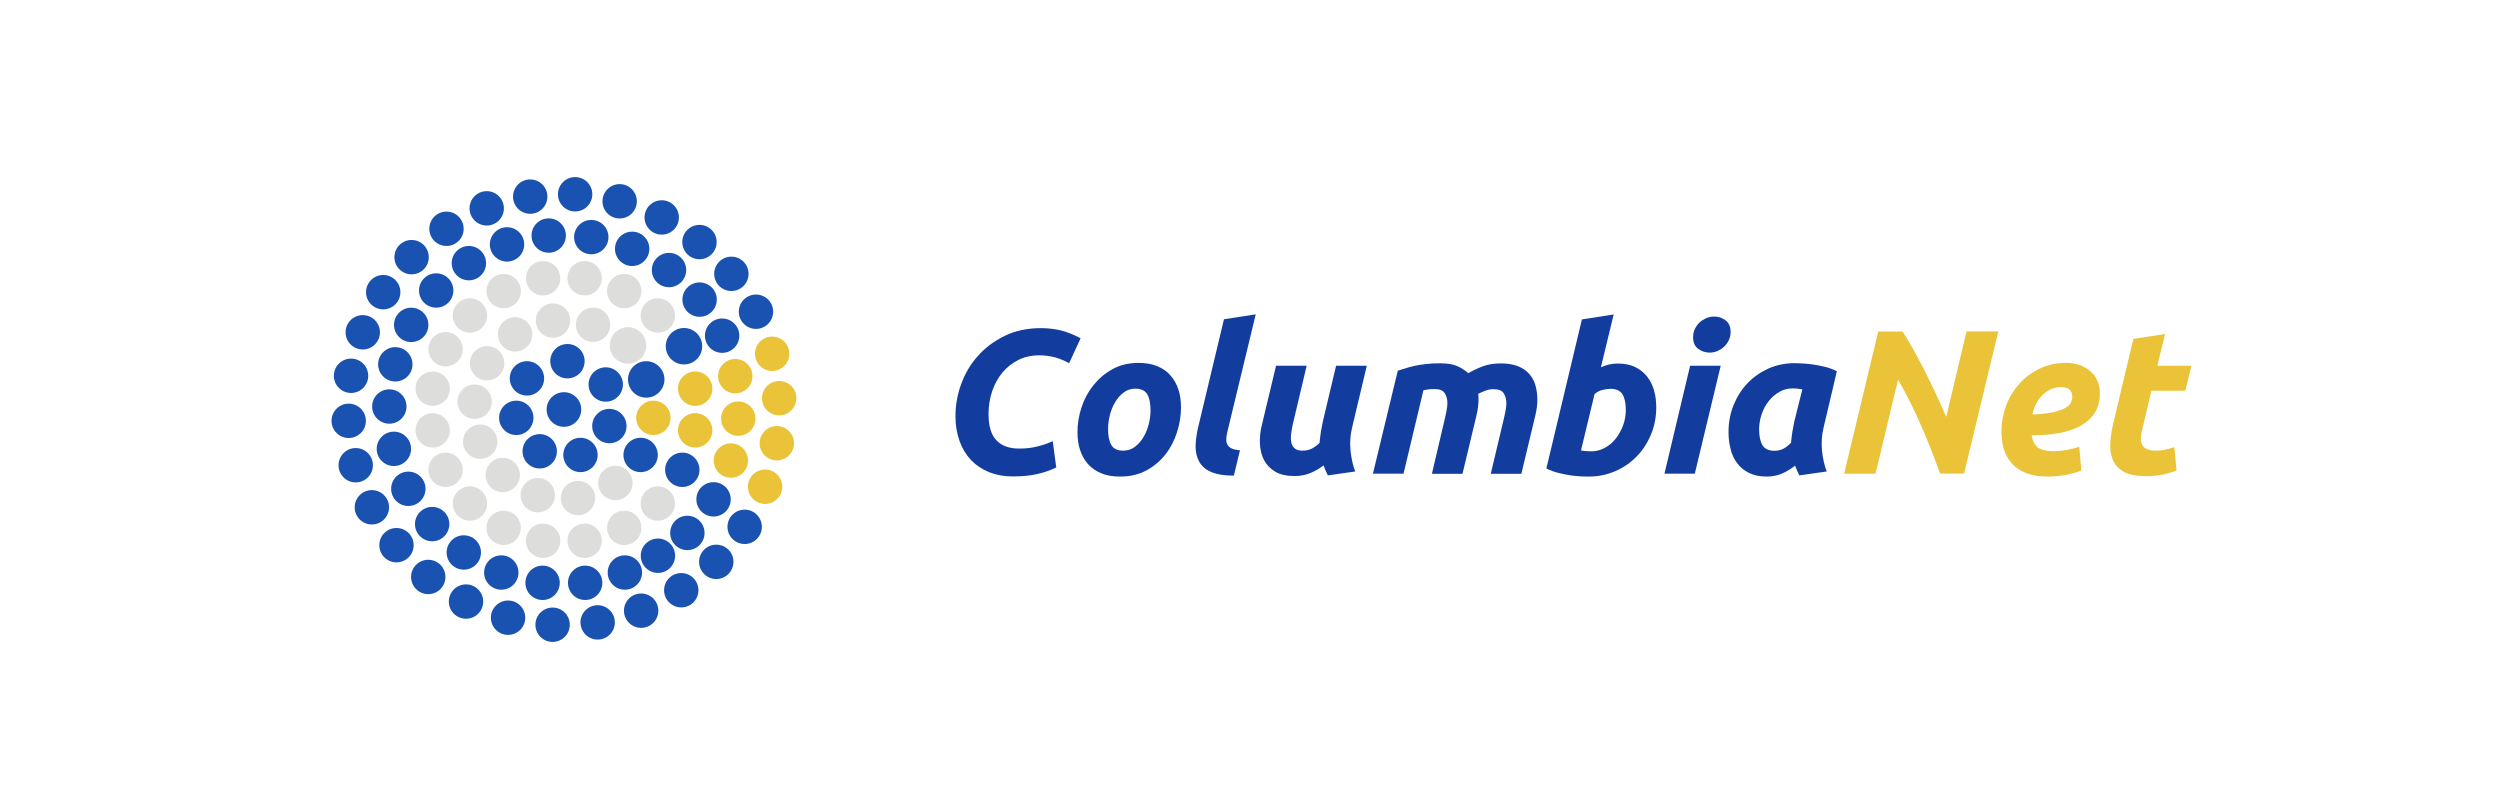 <?xml version="1.0" encoding="utf-8"?>
<!-- Generator: Adobe Illustrator 22.1.0, SVG Export Plug-In . SVG Version: 6.00 Build 0)  -->
<svg version="1.1" id="Capa_1" xmlns="http://www.w3.org/2000/svg" xmlns:xlink="http://www.w3.org/1999/xlink" x="0px" y="0px"
	 viewBox="0 0 1920 609" style="enable-background:new 0 0 1920 609;" xml:space="preserve">
<style type="text/css">
	.st0{fill:#EAC338;}
	.st1{fill:#DDDDDC;}
	.st2{fill:#1A52B1;}
	.st3{fill:#123D9E;}
</style>
<g>
	<g>
		<g>
			<g>
				<g>
					<circle class="st0" cx="587.6" cy="373.8" r="13.2"/>
				</g>
				<g>
					<circle class="st0" cx="596.6" cy="340.4" r="13.2"/>
				</g>
				<g>
					<circle class="st0" cx="598.4" cy="305.8" r="13.2"/>
				</g>
				<g>
					<circle class="st0" cx="593" cy="271.7" r="13.2"/>
				</g>
				<g>
					<circle class="st0" cx="561.3" cy="353.7" r="13.2"/>
				</g>
				<g>
					<circle class="st0" cx="567" cy="321.5" r="13.2"/>
				</g>
				<g>
					<circle class="st0" cx="564.7" cy="288.9" r="13.2"/>
				</g>
				<g>
					<circle class="st0" cx="501.8" cy="320.9" r="13.2"/>
				</g>
				<g>
					<circle class="st0" cx="533.9" cy="330.5" r="13.2"/>
				</g>
				<g>
					<circle class="st0" cx="533.9" cy="298.5" r="13.2"/>
				</g>
			</g>
		</g>
		<g>
			<g>
				<circle class="st1" cx="482.3" cy="265.3" r="14"/>
				<circle class="st1" cx="455.5" cy="249.4" r="13.2"/>
				<circle class="st1" cx="424.7" cy="246.2" r="13.2"/>
				<circle class="st1" cx="395.6" cy="256.8" r="13.2"/>
				<circle class="st1" cx="374.1" cy="279" r="13.2"/>
				<circle class="st1" cx="364.5" cy="308.5" r="13.2"/>
				<circle class="st1" cx="368.8" cy="339.2" r="13.2"/>
				<circle class="st1" cx="386.1" cy="364.8" r="13.2"/>
				<circle class="st1" cx="413" cy="380.3" r="13.2"/>
				<circle class="st1" cx="443.9" cy="382.5" r="13.2"/>
				<circle class="st1" cx="472.6" cy="370.9" r="13.2"/>
				<circle class="st1" cx="505.2" cy="242.3" r="13.2"/>
				<circle class="st1" cx="479.4" cy="223.6" r="13.2"/>
				<circle class="st1" cx="449" cy="213.7" r="13.2"/>
				<circle class="st1" cx="417.1" cy="213.7" r="13.2"/>
				<circle class="st1" cx="386.8" cy="223.6" r="13.2"/>
				<circle class="st1" cx="360.9" cy="242.3" r="13.2"/>
				<circle class="st1" cx="342.2" cy="268.2" r="13.2"/>
				<circle class="st1" cx="332.3" cy="298.5" r="13.2"/>
				<circle class="st1" cx="332.3" cy="330.5" r="13.2"/>
				<circle class="st1" cx="342.2" cy="360.8" r="13.2"/>
				<circle class="st1" cx="360.9" cy="386.7" r="13.2"/>
				<circle class="st1" cx="386.8" cy="405.4" r="13.2"/>
				<circle class="st1" cx="417.1" cy="415.3" r="13.2"/>
				<circle class="st1" cx="449" cy="415.3" r="13.2"/>
				<circle class="st1" cx="479.4" cy="405.4" r="13.2"/>
				<circle class="st1" cx="505.2" cy="386.7" r="13.2"/>
			</g>
		</g>
	</g>
	<g>
		<g>
			<g>
				<circle class="st2" cx="550.1" cy="431.5" r="13.2"/>
				<circle class="st2" cx="571.9" cy="404.6" r="13.2"/>
				<circle class="st2" cx="580.6" cy="239.4" r="13.2"/>
				<circle class="st2" cx="561.7" cy="210.3" r="13.2"/>
				<circle class="st2" cx="537.2" cy="185.9" r="13.2"/>
				<circle class="st2" cx="508.2" cy="167" r="13.2"/>
				<circle class="st2" cx="475.9" cy="154.6" r="13.2"/>
				<circle class="st2" cx="441.7" cy="149.2" r="13.2"/>
				<circle class="st2" cx="407.2" cy="151" r="13.2"/>
				<circle class="st2" cx="373.8" cy="160" r="13.2"/>
				<circle class="st2" cx="342.9" cy="175.7" r="13.2"/>
				<circle class="st2" cx="316.1" cy="197.5" r="13.2"/>
				<circle class="st2" cx="294.3" cy="224.4" r="13.2"/>
				<circle class="st2" cx="278.6" cy="255.2" r="13.2"/>
				<circle class="st2" cx="269.6" cy="288.6" r="13.2"/>
				<circle class="st2" cx="267.8" cy="323.2" r="13.2"/>
				<circle class="st2" cx="273.2" cy="357.3" r="13.2"/>
				<circle class="st2" cx="285.6" cy="389.6" r="13.2"/>
				<circle class="st2" cx="304.5" cy="418.7" r="13.2"/>
				<circle class="st2" cx="328.9" cy="443.1" r="13.2"/>
				<circle class="st2" cx="357.9" cy="462" r="13.2"/>
				<circle class="st2" cx="390.2" cy="474.4" r="13.2"/>
				<circle class="st2" cx="424.4" cy="479.8" r="13.2"/>
				<circle class="st2" cx="459" cy="478" r="13.2"/>
				<circle class="st2" cx="492.4" cy="469" r="13.2"/>
				<circle class="st2" cx="523.2" cy="453.3" r="13.2"/>
				<circle class="st2" cx="435.8" cy="277.4" r="13.2"/>
				<circle class="st2" cx="404.7" cy="290.6" r="13.2"/>
				<circle class="st2" cx="396.5" cy="320.9" r="13.2"/>
				<circle class="st2" cx="414.5" cy="346.6" r="13.2"/>
				<circle class="st2" cx="445.8" cy="349.4" r="13.2"/>
				<circle class="st2" cx="468" cy="327.2" r="13.2"/>
				<circle class="st2" cx="465.2" cy="295.3" r="13.2"/>
				<circle class="st2" cx="433.1" cy="314.5" r="13.3"/>
				<circle class="st2" cx="527.9" cy="409.3" r="13.2"/>
				<circle class="st2" cx="548" cy="383.5" r="13.2"/>
				<circle class="st2" cx="554.6" cy="257.8" r="13.2"/>
				<circle class="st2" cx="537.3" cy="230.1" r="13.2"/>
				<circle class="st2" cx="513.8" cy="207.4" r="13.2"/>
				<circle class="st2" cx="485.5" cy="191.1" r="13.2"/>
				<circle class="st2" cx="454.1" cy="182.1" r="13.2"/>
				<circle class="st2" cx="421.4" cy="180.9" r="13.2"/>
				<circle class="st2" cx="389.4" cy="187.7" r="13.2"/>
				<circle class="st2" cx="360.1" cy="202.1" r="13.2"/>
				<circle class="st2" cx="335" cy="223.1" r="13.2"/>
				<circle class="st2" cx="315.8" cy="249.5" r="13.2"/>
				<circle class="st2" cx="303.6" cy="279.8" r="13.2"/>
				<circle class="st2" cx="299" cy="312.2" r="13.2"/>
				<circle class="st2" cx="302.5" cy="344.7" r="13.2"/>
				<circle class="st2" cx="313.6" cy="375.4" r="13.2"/>
				<circle class="st2" cx="331.9" cy="402.5" r="13.2"/>
				<circle class="st2" cx="356.2" cy="424.3" r="13.2"/>
				<circle class="st2" cx="385" cy="439.7" r="13.2"/>
				<circle class="st2" cx="416.7" cy="447.6" r="13.2"/>
				<circle class="st2" cx="449.4" cy="447.6" r="13.2"/>
				<circle class="st2" cx="479.9" cy="439.7" r="13.2"/>
				<circle class="st2" cx="505.3" cy="426.8" r="13.2"/>
			</g>
			<circle class="st2" cx="492" cy="349.4" r="13.2"/>
			<circle class="st2" cx="496.3" cy="291.4" r="14"/>
			<circle class="st2" cx="524" cy="360.8" r="13.2"/>
			<circle class="st2" cx="525.3" cy="265.9" r="14"/>
		</g>
	</g>
</g>
<g>
	<path class="st3" d="M811.2,359c-4.3,2.1-9.1,3.8-14.3,5c-5.3,1.3-11.7,1.9-19.2,1.9c-6.5,0-12.5-1.1-17.9-3.2
		c-5.4-2.2-10-5.2-13.9-9.2c-3.8-4-6.8-8.8-8.9-14.6c-2.1-5.7-3.2-12.2-3.2-19.3c0-8.2,1.4-16.3,4.3-24.4
		c2.9-8.1,7.1-15.3,12.8-21.7c5.6-6.4,12.5-11.5,20.6-15.5c8.1-4,17.5-6,28.1-6c5,0,10,0.6,14.9,1.7c4.9,1.2,10,3.2,15.4,6.1
		l-8.8,19.1c-4.4-2.3-8.4-3.9-11.8-4.7c-3.5-0.8-7.2-1.3-11.2-1.3c-6,0-11.4,1.2-16.1,3.6c-4.8,2.4-8.9,5.7-12.3,9.8
		c-3.4,4.2-6,9-7.8,14.4c-1.8,5.5-2.7,11.2-2.7,17.3c0,9.2,2,16,6.1,20.2c4,4.2,9.8,6.3,17.4,6.3c5,0,9.7-0.5,13.9-1.6
		c4.3-1,8.2-2.4,11.9-4.1L811.2,359z"/>
	<path class="st3" d="M860.3,366c-5.6,0-10.4-0.8-14.5-2.5c-4.1-1.7-7.5-4-10.2-7.1c-2.7-3-4.7-6.6-6.1-10.8c-1.4-4.1-2-8.7-2-13.8
		c0-6.3,1-12.6,3.1-18.9c2-6.3,5.1-12,9.1-17c4-5,8.9-9.2,14.7-12.4c5.8-3.2,12.4-4.8,19.9-4.8c5.5,0,10.3,0.8,14.4,2.5
		c4.1,1.7,7.6,4,10.2,7.1c2.7,3,4.7,6.6,6.1,10.8c1.4,4.2,2,8.7,2,13.8c0,6.3-1,12.6-3,18.9c-2,6.3-4.9,12-8.8,17
		c-3.9,5-8.7,9.2-14.6,12.4C874.7,364.4,868,366,860.3,366z M872,298.5c-3.5,0-6.5,1-9.1,3c-2.6,2-4.8,4.5-6.6,7.6
		c-1.8,3-3.1,6.4-4,10c-0.9,3.6-1.3,7.1-1.3,10.3c0,5.4,0.8,9.5,2.5,12.4c1.7,2.9,4.7,4.3,9.1,4.3c3.5,0,6.5-1,9.1-3
		c2.6-2,4.8-4.5,6.6-7.6c1.8-3,3.1-6.4,4-10c0.9-3.6,1.3-7.1,1.3-10.3c0-5.4-0.8-9.5-2.5-12.4C879.4,300,876.4,298.5,872,298.5z"/>
	<path class="st3" d="M947.6,365.3c-7.5,0-13.3-1-17.6-2.9c-4.3-1.9-7.3-4.6-9.1-8c-1.8-3.4-2.7-7.2-2.7-11.6
		c0.1-4.4,0.7-9,1.8-13.9l20-83.7l24.4-3.8l-21.9,90.7c-0.4,1.9-0.7,3.6-0.7,5.2c-0.1,1.6,0.2,3,0.9,4.2c0.6,1.2,1.7,2.2,3.2,2.9
		c1.5,0.7,3.6,1.2,6.4,1.4L947.6,365.3z"/>
	<path class="st3" d="M1049.7,280.9l-11.2,47.1c-1.5,6-1.9,12-1.3,18c0.6,6,1.8,11.4,3.6,16.1l-21,3c-1.2-2.3-2.3-4.9-3.3-7.7
		c-2.9,2.3-6.3,4.3-9.9,5.8c-3.7,1.6-7.8,2.4-12.3,2.4c-6.2,0-11.2-1.1-15-3.4c-3.8-2.3-6.7-5.3-8.6-9c-1.9-3.7-2.9-8-3.1-12.8
		c-0.2-4.8,0.4-9.8,1.7-14.8l10.7-44.7h23.5L993,325.3c-0.5,2.3-1,4.7-1.3,7.1c-0.4,2.4-0.4,4.6-0.1,6.7c0.3,2,1.1,3.7,2.4,5
		c1.3,1.3,3.4,2,6.2,2c2.4,0,4.6-0.4,6.7-1.3c2-0.9,4.2-2.4,6.5-4.6c0.2-2.6,0.6-5.4,1-8.3c0.5-2.9,1-5.5,1.5-8l10.2-43H1049.7z"/>
	<path class="st3" d="M1073.5,284.7c1.8-0.5,3.7-1.1,5.8-1.8c2-0.7,4.4-1.3,6.9-1.9c2.6-0.6,5.5-1,8.7-1.4c3.2-0.4,6.9-0.6,11.1-0.6
		c5,0,9.2,0.6,12.5,1.9c3.3,1.3,6.3,3.2,9.1,5.7c3.9-2.2,7.7-4,11.6-5.4c3.8-1.4,8.3-2.1,13.5-2.1c4.9,0,9.2,0.7,12.7,2
		c3.5,1.3,6.4,3.2,8.7,5.7c2.3,2.5,4,5.4,5,8.8c1,3.4,1.6,7.2,1.6,11.3c0,1.9-0.1,3.9-0.4,6c-0.3,2.1-0.7,4.2-1.2,6.3l-10.7,44.7
		h-23.5l10.4-43.8c0.3-1.5,0.7-3.1,1-5c0.4-1.8,0.6-3.6,0.6-5.4c0-2.9-0.7-5.5-2-7.6c-1.4-2.2-4-3.2-8-3.2c-2.2,0-4.3,0.4-6.3,1.2
		c-2,0.8-3.8,1.6-5.4,2.4c0.2,0.8,0.3,1.6,0.3,2.4c0,0.7,0,1.4,0,2c0,1.9-0.1,3.9-0.4,6c-0.3,2.1-0.7,4.2-1.2,6.3l-10.7,44.7h-23.5
		L1110,320c0.3-1.5,0.7-3.1,1-5c0.4-1.8,0.6-3.6,0.6-5.4c0-2.9-0.7-5.5-2-7.6c-1.4-2.2-4-3.2-8-3.2c-1.7,0-3.1,0.1-4.3,0.2
		c-1.2,0.2-2.5,0.4-4.1,0.7l-15.3,64.1h-23.5L1073.5,284.7z"/>
	<path class="st3" d="M1242.7,279.2c5,0,9.4,0.9,13.1,2.7c3.7,1.8,6.7,4.2,9.1,7.2c2.4,3,4.2,6.6,5.4,10.7c1.2,4.1,1.7,8.5,1.7,13.2
		c0,7.2-1.3,14.1-4,20.6c-2.7,6.5-6.3,12.1-11,16.9c-4.6,4.8-10.1,8.6-16.4,11.3c-6.3,2.8-13.1,4.2-20.5,4.2c-0.9,0-2.6,0-5-0.1
		c-2.4-0.1-5.1-0.3-8.1-0.7c-3-0.4-6.3-1.1-9.7-1.9c-3.4-0.8-6.6-2-9.7-3.5l27.3-114.5l24.4-3.8l-9.8,40.6c2.1-0.9,4.2-1.7,6.3-2.2
		C1238,279.4,1240.3,279.2,1242.7,279.2z M1222.2,346.6c3.7,0,7.1-0.9,10.4-2.7c3.3-1.8,6.1-4.2,8.4-7.2s4.2-6.4,5.6-10.2
		c1.4-3.8,2-7.7,2-11.8c0-5-0.8-9-2.5-11.8c-1.7-2.8-4.8-4.3-9.3-4.3c-1.5,0-3.4,0.3-5.8,0.8c-2.4,0.5-4.5,1.6-6.4,3.3l-10.4,43.2
		c0.6,0.1,1.2,0.2,1.7,0.3c0.5,0.1,1,0.2,1.5,0.2c0.5,0.1,1.2,0.1,1.9,0.1C1220.1,346.6,1221.1,346.6,1222.2,346.6z"/>
	<path class="st3" d="M1301.6,363.8h-23.3l19.7-82.9h23.5L1301.6,363.8z M1313,270.8c-3.3,0-6.2-1-8.8-2.9c-2.6-1.9-3.9-4.9-3.9-8.9
		c0-2.2,0.4-4.3,1.3-6.2c0.9-1.9,2.1-3.6,3.5-5c1.5-1.4,3.2-2.5,5.1-3.4c1.9-0.8,4-1.3,6.2-1.3c3.3,0,6.2,1,8.8,2.9
		c2.6,1.9,3.9,4.9,3.9,8.9c0,2.2-0.4,4.3-1.3,6.2c-0.9,1.9-2.1,3.6-3.5,5c-1.5,1.4-3.2,2.5-5.1,3.4
		C1317.2,270.4,1315.2,270.8,1313,270.8z"/>
	<path class="st3" d="M1400.6,328c-1.5,6-1.9,12-1.3,18c0.6,6,1.8,11.4,3.6,16.1l-21,3c-0.6-1.3-1.2-2.5-1.7-3.6
		c-0.5-1.2-1.1-2.5-1.6-3.9c-2.9,2.4-6.2,4.4-9.8,6c-3.6,1.6-7.6,2.4-12,2.4c-5.3,0-9.7-0.9-13.5-2.8c-3.7-1.8-6.8-4.3-9.1-7.4
		c-2.4-3.1-4.1-6.7-5.1-10.9c-1.1-4.1-1.6-8.6-1.6-13.3c0-7.2,1.3-14.1,3.9-20.5c2.6-6.4,6.1-12,10.7-16.8c4.6-4.8,10-8.5,16.1-11.3
		c6.2-2.7,12.9-4.1,20.2-4.1c0.9,0,2.6,0.1,5,0.2c2.4,0.1,5.1,0.3,8.1,0.7c3,0.4,6.2,1,9.6,1.8c3.4,0.8,6.6,2,9.6,3.5L1400.6,328z
		 M1384.2,299c-1.4-0.2-2.6-0.4-3.7-0.5c-1.1-0.1-2.4-0.2-4-0.2c-3.6,0-6.9,0.9-10,2.7c-3.1,1.8-5.8,4.1-8.1,7
		c-2.3,2.9-4.1,6.2-5.4,10c-1.3,3.8-2,7.7-2,11.8c0,5,0.8,9,2.5,12c1.7,2.9,4.8,4.4,9.3,4.4c2.4,0,4.6-0.5,6.5-1.4
		c1.9-0.9,4-2.5,6.2-4.7c0.2-2.6,0.6-5.4,1-8.3c0.5-2.9,1-5.5,1.5-8L1384.2,299z"/>
	<path class="st0" d="M1490,363.8c-4.4-12.4-9.3-24.8-14.7-37.2c-5.4-12.4-11.3-24.1-17.6-35.1l-17.3,72.3h-24.1l26.2-109.2h18.7
		c2.4,3.7,5,8,7.8,13c2.8,5,5.6,10.4,8.6,16.1c2.9,5.8,5.9,11.8,8.8,18c2.9,6.3,5.7,12.4,8.3,18.5l15.6-65.7h24.4l-26.3,109.2H1490z
		"/>
	<path class="st0" d="M1537.1,331.3c0-6.7,1.2-13.2,3.5-19.5s5.7-11.9,10-16.8c4.3-4.9,9.5-8.8,15.7-11.8c6.1-3,12.9-4.5,20.4-4.5
		c3.7,0,7.1,0.5,10.2,1.6c3.2,1.1,5.9,2.6,8.3,4.6c2.4,2,4.2,4.4,5.5,7.3c1.3,2.9,2,6.2,2,9.8c0,5.9-1.3,10.9-3.9,15
		c-2.6,4.1-6.3,7.4-10.9,10c-4.7,2.6-10.2,4.4-16.6,5.6c-6.4,1.2-13.4,1.7-21,1.7c0.7,4.4,2.3,7.5,4.8,9.4c2.5,1.8,6.4,2.8,11.7,2.8
		c3.4,0,6.8-0.3,10.2-0.9c3.5-0.6,6.7-1.4,9.8-2.6l1.7,18.4c-2.9,1.2-6.7,2.2-11.3,3.2c-4.6,0.9-9.5,1.4-14.9,1.4
		c-6.5,0-12-0.9-16.5-2.8c-4.5-1.8-8.1-4.3-10.9-7.5c-2.8-3.2-4.8-6.8-6.1-11C1537.8,340.5,1537.1,336,1537.1,331.3z M1583,297.3
		c-5.4,0-10.1,1.9-14.1,5.8c-4,3.8-6.7,8.9-8,15.2c6.5-0.2,11.8-0.8,15.8-1.7c4-0.9,7.1-2,9.3-3.2c2.2-1.3,3.7-2.6,4.4-4.1
		c0.7-1.5,1.1-2.9,1.1-4.4C1591.5,299.8,1588.7,297.3,1583,297.3z"/>
	<path class="st0" d="M1638.4,260.3l24.4-3.8l-6,24.4h26.2l-4.7,19.2h-26l-6.9,29c-0.6,2.4-1,4.7-1.2,6.8c-0.2,2.1,0.1,3.9,0.8,5.4
		c0.7,1.5,1.9,2.7,3.5,3.5c1.7,0.8,4,1.3,6.9,1.3c2.5,0,5-0.2,7.3-0.7s4.8-1.1,7.2-2l1.7,18c-3.2,1.2-6.6,2.2-10.2,3
		c-3.7,0.8-8,1.3-13.1,1.3c-7.2,0-12.9-1.1-16.9-3.2c-4-2.2-6.8-5.1-8.5-8.8c-1.7-3.7-2.4-8-2.2-12.8c0.2-4.8,0.9-9.9,2.2-15.3
		L1638.4,260.3z"/>
</g>
</svg>
